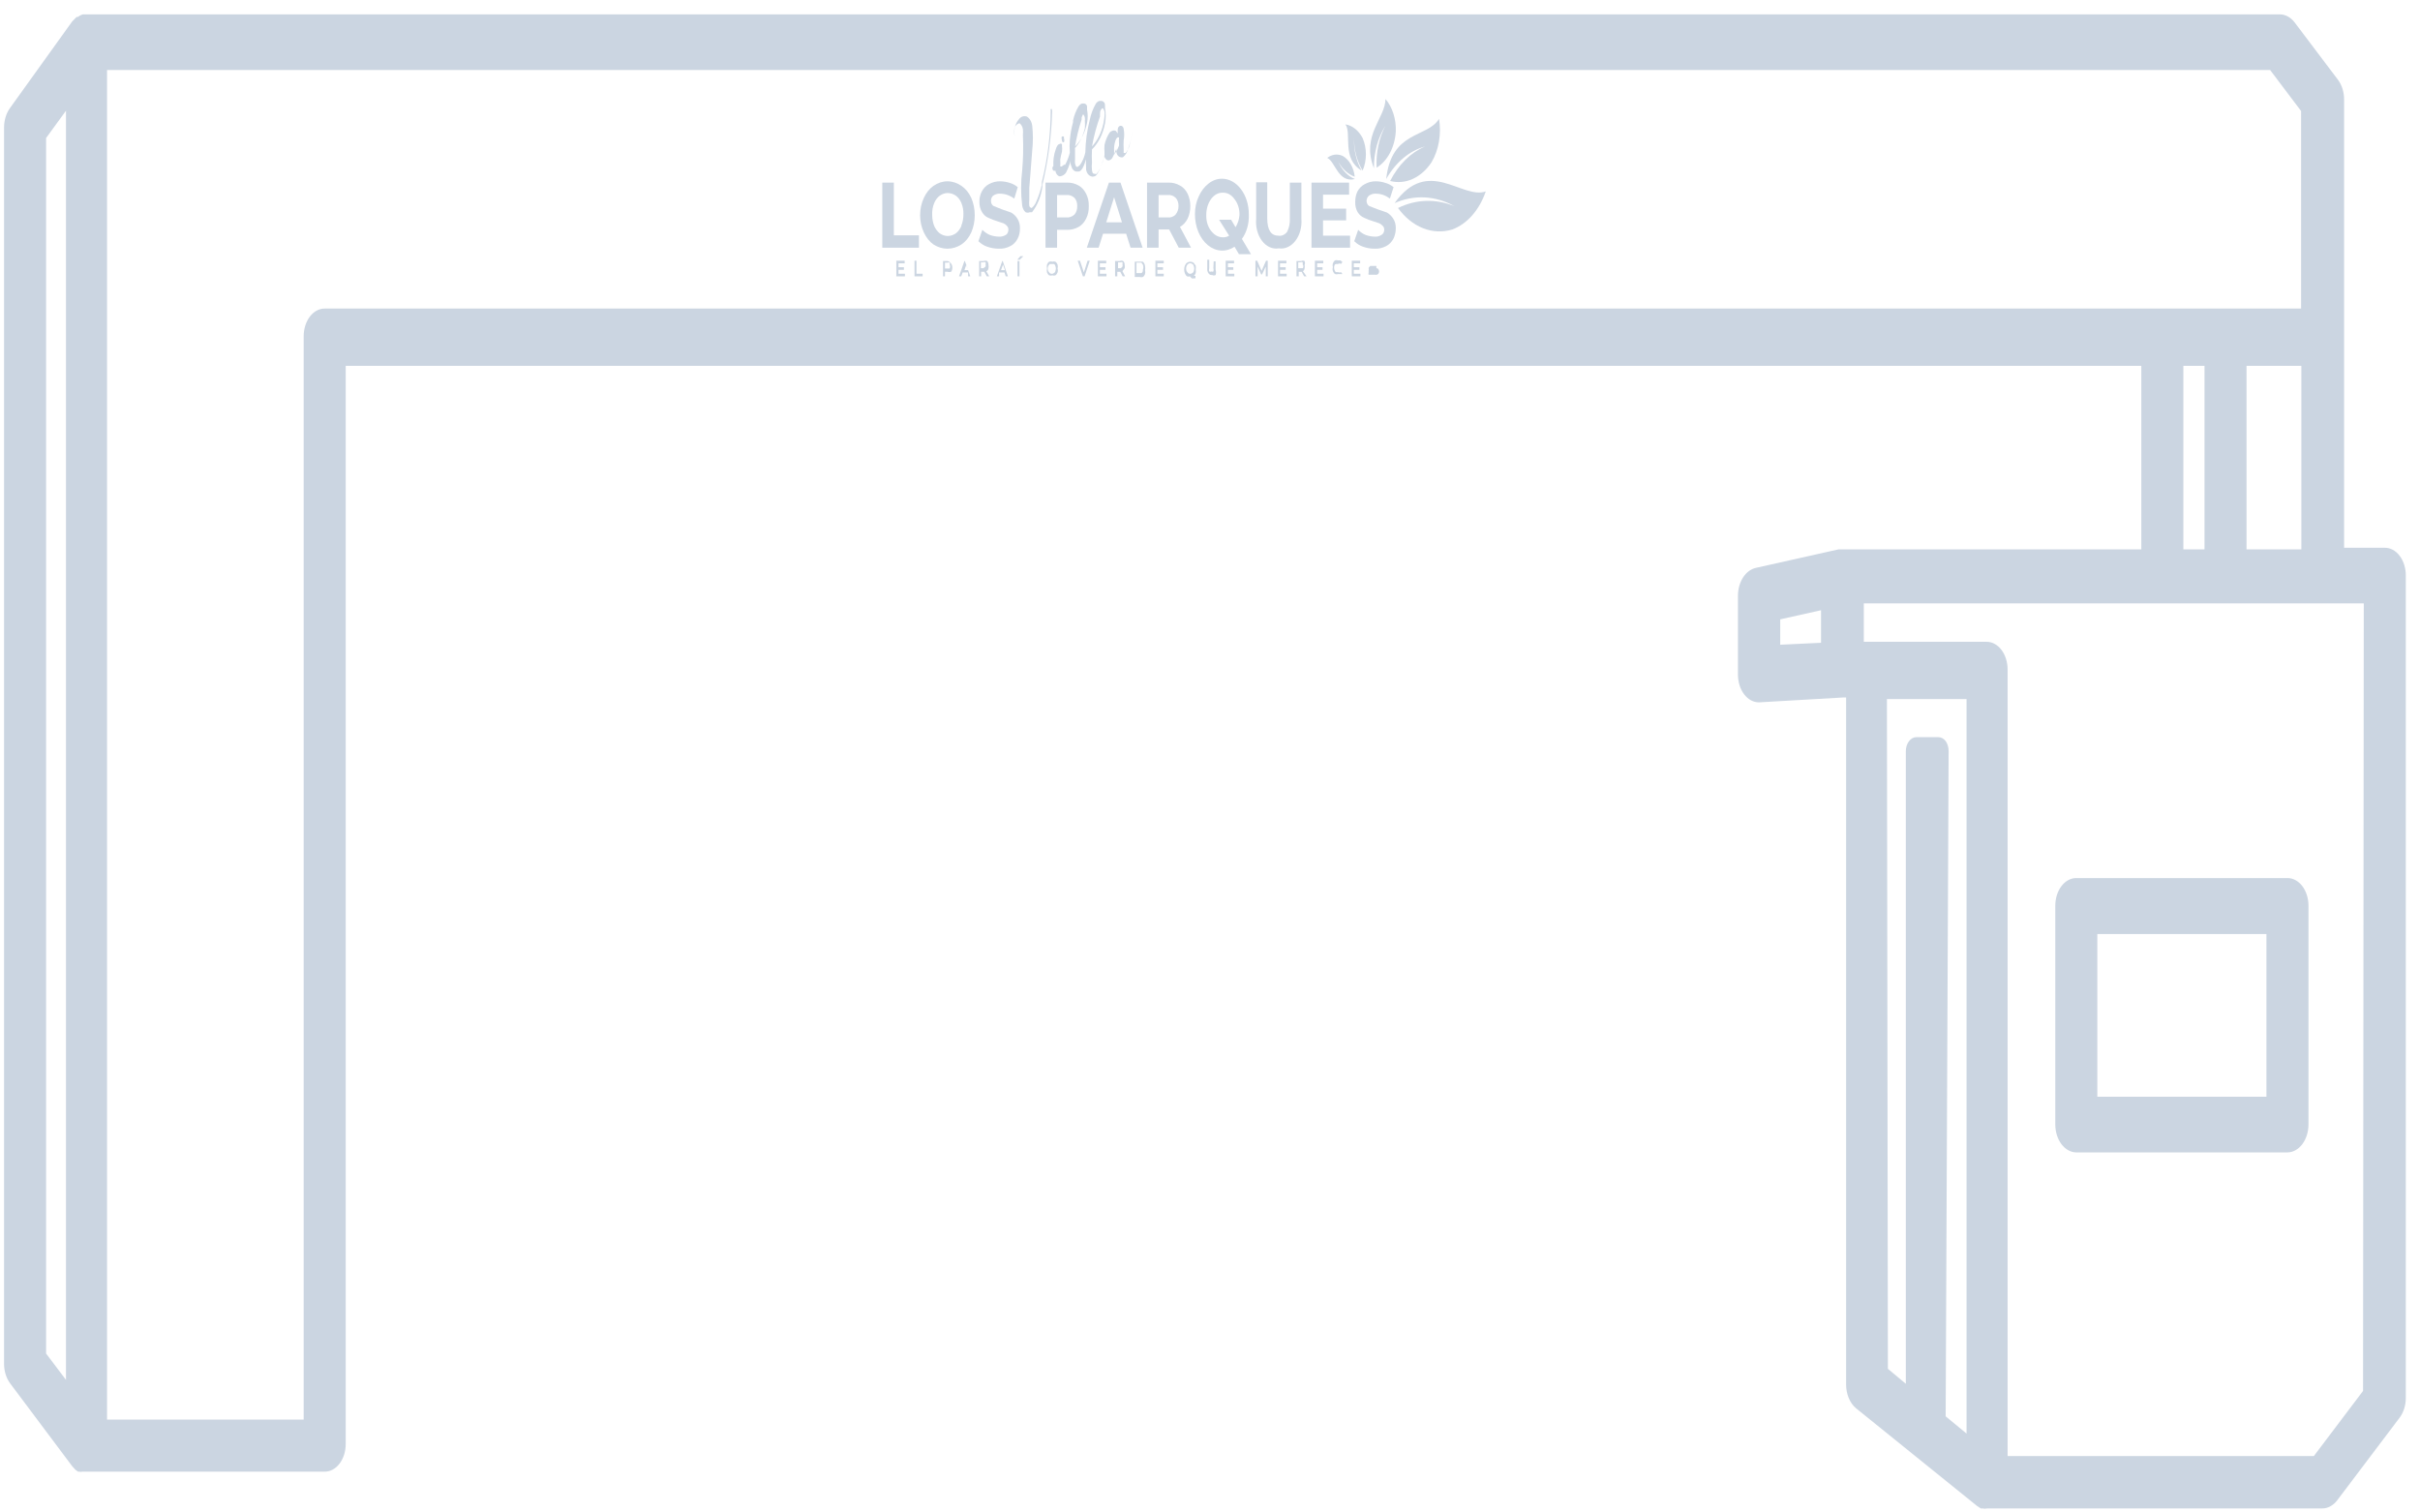 <svg width="160" height="100" viewBox="0 0 160 100" fill="none" xmlns="http://www.w3.org/2000/svg">
<path d="M89.586 11.837C89.121 11.657 88.726 11.249 88.481 10.697C88.75 11.179 89.133 11.528 89.57 11.687C89.538 11.386 89.448 11.101 89.308 10.86C89.169 10.618 88.985 10.429 88.774 10.31C88.606 10.232 88.428 10.204 88.251 10.226C88.074 10.249 87.903 10.321 87.75 10.439C88.286 10.675 88.465 12.117 89.586 11.837Z" fill="#CBD5E1"/>
<path d="M90.025 11.278C89.674 10.66 89.496 9.899 89.521 9.126C89.517 9.909 89.718 10.67 90.09 11.278C90.233 10.951 90.308 10.58 90.308 10.202C90.308 9.824 90.233 9.453 90.09 9.126C89.959 8.878 89.79 8.669 89.594 8.514C89.398 8.358 89.179 8.259 88.952 8.223C89.391 8.803 88.676 10.482 90.025 11.278Z" fill="#CBD5E1"/>
<path d="M91.601 8.309C91.171 9.117 90.965 10.098 91.016 11.084C91.369 10.871 91.672 10.538 91.895 10.118C92.118 9.698 92.252 9.207 92.284 8.696C92.299 8.292 92.246 7.89 92.128 7.517C92.01 7.145 91.83 6.812 91.601 6.544C91.601 7.814 89.976 8.933 90.838 11.127C90.829 10.097 91.1 9.097 91.601 8.309Z" fill="#CBD5E1"/>
<path d="M91.65 11.837C92.278 10.728 93.192 9.962 94.218 9.686C93.275 10.078 92.462 10.882 91.91 11.966C92.406 12.094 92.919 12.048 93.398 11.832C93.877 11.617 94.305 11.241 94.64 10.74C94.88 10.338 95.049 9.872 95.136 9.373C95.224 8.875 95.226 8.357 95.144 7.857C94.38 9.126 91.991 8.61 91.65 11.837Z" fill="#CBD5E1"/>
<path d="M92.203 13.43C93.505 12.853 94.922 12.93 96.184 13.645C94.959 13.124 93.637 13.162 92.43 13.752C92.885 14.38 93.455 14.84 94.085 15.089C94.714 15.338 95.381 15.367 96.022 15.172C96.506 14.991 96.955 14.672 97.337 14.237C97.719 13.802 98.024 13.262 98.232 12.655C96.672 13.214 94.429 10.31 92.203 13.43Z" fill="#CBD5E1"/>
<path d="M69.548 7.211H69.467C69.458 7.246 69.458 7.284 69.467 7.319C69.46 8.921 69.263 10.511 68.882 12.031V12.203C68.784 12.643 68.642 13.062 68.459 13.451L68.345 13.623L68.215 13.752C68.215 13.752 68.085 13.752 68.053 13.602C68.038 13.473 68.038 13.343 68.053 13.214C68.053 13.042 68.053 12.784 68.053 12.418L68.15 11.192L68.248 9.922C68.305 9.394 68.305 8.858 68.248 8.33C68.232 8.195 68.192 8.067 68.129 7.958C68.067 7.849 67.984 7.762 67.89 7.706C67.794 7.674 67.694 7.674 67.598 7.706C67.504 7.737 67.419 7.805 67.354 7.9C67.229 8.041 67.138 8.228 67.094 8.438C67.054 8.628 67.054 8.829 67.094 9.019V9.169V9.019C67.038 8.825 67.038 8.61 67.094 8.416C67.145 8.303 67.226 8.219 67.322 8.18C67.341 8.164 67.364 8.156 67.386 8.156C67.409 8.156 67.432 8.164 67.451 8.18L67.549 8.309C67.589 8.379 67.617 8.46 67.63 8.545C67.642 8.674 67.642 8.804 67.63 8.933C67.666 9.715 67.65 10.499 67.582 11.278C67.489 12.04 67.489 12.818 67.582 13.58C67.593 13.672 67.62 13.76 67.659 13.838C67.698 13.916 67.749 13.982 67.809 14.032C67.899 14.071 67.996 14.071 68.085 14.032H68.232C68.584 13.587 68.822 13.008 68.914 12.375V12.246C69.299 10.665 69.517 9.022 69.564 7.362L69.548 7.211Z" fill="#CBD5E1"/>
<path d="M70.263 9.405H70.344C70.361 9.366 70.37 9.321 70.37 9.276C70.37 9.231 70.361 9.187 70.344 9.147V9.04C70.322 9.023 70.296 9.014 70.271 9.014C70.245 9.014 70.22 9.023 70.198 9.04C70.182 9.095 70.182 9.157 70.198 9.212C70.198 9.248 70.204 9.284 70.215 9.318C70.226 9.351 70.242 9.381 70.263 9.405Z" fill="#CBD5E1"/>
<path d="M69.775 11.278C69.786 11.36 69.812 11.437 69.852 11.501C69.892 11.565 69.944 11.614 70.003 11.644C70.05 11.665 70.102 11.665 70.149 11.644C70.272 11.618 70.385 11.543 70.474 11.428C70.577 11.233 70.665 11.024 70.734 10.805V10.632C70.765 10.789 70.808 10.941 70.864 11.084C70.893 11.156 70.935 11.217 70.986 11.262C71.037 11.307 71.096 11.334 71.157 11.342H71.303C71.498 11.342 71.661 11.02 71.807 10.525C71.791 10.696 71.791 10.87 71.807 11.041V11.235C71.83 11.344 71.876 11.442 71.939 11.518C72.002 11.594 72.08 11.645 72.164 11.665C72.217 11.687 72.274 11.687 72.327 11.665C72.49 11.665 72.636 11.385 72.782 11.02C72.928 10.654 72.928 10.611 73.01 10.331C73.047 10.447 73.117 10.539 73.204 10.589C73.257 10.611 73.314 10.611 73.367 10.589C73.429 10.568 73.486 10.523 73.53 10.46C73.606 10.327 73.672 10.182 73.725 10.03L73.806 9.836V9.987C73.806 10.223 73.952 10.374 74.098 10.396C74.146 10.412 74.197 10.412 74.245 10.396C74.425 10.249 74.558 10.019 74.618 9.75C74.742 9.392 74.835 9.017 74.895 8.631C74.845 8.938 74.78 9.24 74.7 9.535C74.653 9.761 74.557 9.963 74.423 10.116H74.293C74.29 10.08 74.29 10.044 74.293 10.008C74.293 10.008 74.293 9.901 74.293 9.858C74.28 9.665 74.28 9.47 74.293 9.277C74.338 9.029 74.338 8.771 74.293 8.524C74.288 8.487 74.277 8.452 74.26 8.421C74.244 8.391 74.222 8.365 74.197 8.347C74.173 8.328 74.145 8.317 74.117 8.314C74.088 8.312 74.06 8.317 74.033 8.33C74 8.342 73.97 8.367 73.947 8.401C73.924 8.436 73.909 8.478 73.903 8.524C73.89 8.623 73.89 8.725 73.903 8.825L73.773 8.653C73.695 8.615 73.608 8.615 73.53 8.653C73.47 8.671 73.414 8.708 73.367 8.76C73.209 8.997 73.093 9.276 73.026 9.578C73.011 9.742 73.011 9.909 73.026 10.073V10.223C73.026 10.417 72.928 10.568 72.896 10.675C72.821 10.988 72.687 11.27 72.506 11.493C72.488 11.504 72.469 11.51 72.449 11.51C72.429 11.51 72.41 11.504 72.392 11.493C72.294 11.493 72.23 11.493 72.197 11.256C72.176 11.085 72.176 10.911 72.197 10.74C72.181 10.453 72.181 10.166 72.197 9.879C72.627 9.457 72.932 8.847 73.058 8.158C73.122 7.819 73.122 7.464 73.058 7.125C73.053 7.068 73.053 7.01 73.058 6.953C73.058 6.759 72.912 6.673 72.831 6.673H72.684C72.598 6.701 72.519 6.761 72.457 6.845C72.27 7.165 72.132 7.531 72.051 7.921C71.871 8.615 71.772 9.34 71.758 10.073C71.692 10.387 71.569 10.675 71.401 10.912L71.271 11.02C71.253 11.03 71.233 11.035 71.214 11.035C71.194 11.035 71.175 11.03 71.157 11.02C71.12 10.955 71.093 10.882 71.076 10.805C71.068 10.719 71.068 10.632 71.076 10.546V10.417C71.076 10.181 71.076 9.922 71.076 9.686C71.47 9.299 71.751 8.744 71.872 8.115C71.927 7.833 71.927 7.537 71.872 7.254V7.061C71.872 6.91 71.742 6.845 71.677 6.845H71.531C71.449 6.874 71.375 6.934 71.319 7.018C71.148 7.297 71.021 7.619 70.946 7.964C70.946 7.964 70.946 7.964 70.946 8.072C70.841 8.454 70.77 8.851 70.734 9.255C70.71 9.534 70.71 9.816 70.734 10.095C70.661 10.378 70.557 10.646 70.425 10.891H70.344C70.301 10.938 70.251 10.975 70.198 10.998C70.183 11.009 70.166 11.015 70.149 11.015C70.132 11.015 70.115 11.009 70.1 10.998C70.108 10.848 70.108 10.697 70.1 10.546C70.126 10.37 70.165 10.197 70.214 10.03C70.231 9.902 70.231 9.771 70.214 9.643C70.214 9.643 70.214 9.643 70.214 9.535C70.189 9.509 70.157 9.495 70.125 9.495C70.093 9.495 70.061 9.509 70.035 9.535C69.938 9.535 69.857 9.686 69.792 9.901C69.674 10.237 69.623 10.607 69.645 10.977C69.615 10.999 69.593 11.037 69.584 11.082C69.575 11.126 69.579 11.173 69.597 11.213C69.614 11.253 69.642 11.283 69.676 11.295C69.71 11.307 69.745 11.301 69.775 11.278ZM73.725 9.449C73.725 9.212 73.871 9.083 73.903 9.083C73.903 9.083 73.903 9.083 73.985 9.083C73.975 9.219 73.975 9.356 73.985 9.492V9.621C73.903 9.845 73.793 10.049 73.66 10.223V10.008C73.647 9.79 73.669 9.57 73.725 9.363V9.449ZM72.733 7.771C72.724 7.671 72.724 7.569 72.733 7.469C72.733 7.276 72.847 7.168 72.912 7.147C72.965 7.212 73.004 7.293 73.026 7.383C73.034 7.476 73.034 7.57 73.026 7.663C73.011 7.845 72.984 8.025 72.945 8.201C72.812 8.783 72.551 9.299 72.197 9.686C72.321 8.995 72.501 8.324 72.733 7.685V7.771ZM71.514 7.986V7.771C71.54 7.694 71.572 7.621 71.612 7.556C71.67 7.614 71.71 7.698 71.726 7.792C71.734 7.856 71.734 7.922 71.726 7.986C71.738 8.15 71.738 8.316 71.726 8.481C71.602 8.999 71.371 9.461 71.059 9.815C71.156 9.156 71.309 8.513 71.514 7.9V7.986Z" fill="#CBD5E1"/>
<path d="M60.756 15.559H59.098V12.074H58.334V16.377H60.756V15.559Z" fill="#CBD5E1"/>
<path d="M63.567 12.289C63.282 12.091 62.964 11.988 62.641 11.988C62.318 11.988 62.001 12.091 61.715 12.289C61.453 12.473 61.233 12.748 61.081 13.085C60.919 13.427 60.834 13.822 60.834 14.226C60.834 14.629 60.919 15.024 61.081 15.366C61.233 15.703 61.453 15.978 61.715 16.162C62.004 16.347 62.32 16.443 62.641 16.443C62.962 16.443 63.279 16.347 63.567 16.162C63.836 15.982 64.061 15.706 64.217 15.366C64.367 15.019 64.446 14.626 64.446 14.226C64.446 13.826 64.367 13.433 64.217 13.085C64.061 12.745 63.836 12.47 63.567 12.289ZM63.567 14.936C63.478 15.141 63.349 15.312 63.194 15.431C63.028 15.543 62.844 15.602 62.657 15.603C62.476 15.602 62.297 15.543 62.137 15.431C61.982 15.312 61.853 15.141 61.764 14.936C61.679 14.716 61.634 14.473 61.633 14.226C61.618 13.949 61.663 13.673 61.764 13.43C61.849 13.22 61.979 13.048 62.137 12.935C62.297 12.822 62.476 12.763 62.657 12.762C62.844 12.763 63.028 12.822 63.194 12.935C63.352 13.048 63.482 13.22 63.567 13.43C63.656 13.648 63.701 13.892 63.697 14.139C63.703 14.417 63.652 14.692 63.551 14.936H63.567Z" fill="#CBD5E1"/>
<path d="M67.435 15.108C67.445 14.863 67.38 14.623 67.257 14.441C67.147 14.27 67.007 14.137 66.85 14.053L66.233 13.838L65.696 13.623C65.644 13.597 65.598 13.55 65.566 13.488C65.534 13.427 65.517 13.354 65.518 13.279C65.518 13.21 65.532 13.142 65.557 13.082C65.583 13.022 65.62 12.971 65.664 12.935C65.809 12.835 65.972 12.791 66.135 12.806C66.459 12.81 66.778 12.921 67.061 13.128L67.289 12.375C67.129 12.243 66.953 12.148 66.769 12.095C66.567 12.028 66.36 11.992 66.151 11.988C65.884 11.977 65.618 12.043 65.371 12.181C65.188 12.278 65.03 12.442 64.916 12.655C64.807 12.855 64.75 13.097 64.754 13.343C64.748 13.594 64.812 13.839 64.933 14.032C65.038 14.204 65.179 14.331 65.339 14.398C65.541 14.491 65.748 14.57 65.956 14.634L66.346 14.764C66.431 14.798 66.508 14.857 66.574 14.936C66.605 14.964 66.63 15.003 66.647 15.048C66.665 15.093 66.673 15.143 66.671 15.194C66.67 15.26 66.656 15.324 66.63 15.38C66.604 15.437 66.568 15.484 66.525 15.517C66.374 15.614 66.206 15.658 66.038 15.646C65.84 15.642 65.644 15.605 65.453 15.538C65.271 15.463 65.1 15.347 64.949 15.194L64.689 15.947C64.863 16.119 65.062 16.244 65.274 16.313C65.523 16.399 65.78 16.442 66.038 16.442C66.299 16.457 66.559 16.398 66.801 16.27C66.991 16.179 67.156 16.014 67.273 15.796C67.382 15.596 67.439 15.354 67.435 15.108Z" fill="#CBD5E1"/>
<path d="M71.807 14.462C71.934 14.216 71.996 13.921 71.986 13.623C71.994 13.332 71.931 13.046 71.807 12.806C71.688 12.567 71.518 12.38 71.319 12.268C71.078 12.132 70.818 12.066 70.555 12.074H69.125V16.377H69.889V15.194H70.555C70.818 15.202 71.078 15.136 71.319 15C71.518 14.888 71.688 14.701 71.807 14.462ZM71.043 14.183C70.886 14.325 70.697 14.394 70.507 14.376H69.889V12.892H70.507C70.697 12.874 70.886 12.942 71.043 13.085C71.102 13.151 71.149 13.233 71.18 13.327C71.211 13.42 71.225 13.521 71.222 13.623C71.225 13.728 71.211 13.833 71.18 13.929C71.149 14.026 71.102 14.113 71.043 14.183Z" fill="#CBD5E1"/>
<path d="M74.082 12.074H73.318L71.856 16.377H72.636L72.928 15.452H74.456L74.748 16.377H75.545L74.082 12.074ZM73.139 14.699L73.66 13.042L74.18 14.699H73.139Z" fill="#CBD5E1"/>
<path d="M78.015 15C78.219 14.889 78.394 14.702 78.519 14.462C78.639 14.211 78.701 13.92 78.698 13.623C78.699 13.334 78.636 13.05 78.519 12.806C78.397 12.561 78.221 12.373 78.015 12.268C77.779 12.133 77.524 12.067 77.267 12.074H75.837V16.377H76.601V15.172H77.3L77.934 16.377H78.746L78.015 15ZM77.739 14.182C77.588 14.325 77.404 14.394 77.219 14.376H76.601V12.892H77.219C77.404 12.874 77.588 12.942 77.739 13.085C77.798 13.151 77.844 13.233 77.875 13.327C77.906 13.42 77.921 13.521 77.918 13.623C77.919 13.73 77.902 13.835 77.868 13.932C77.834 14.029 77.785 14.115 77.722 14.182H77.739Z" fill="#CBD5E1"/>
<path d="M82.566 14.182C82.568 13.871 82.524 13.562 82.434 13.273C82.345 12.985 82.213 12.723 82.045 12.504C81.714 12.064 81.264 11.817 80.794 11.816C80.479 11.813 80.17 11.925 79.9 12.139C79.63 12.345 79.406 12.642 79.25 12.999C79.087 13.348 79.002 13.751 79.006 14.161C79.004 14.57 79.081 14.974 79.23 15.333C79.379 15.691 79.596 15.993 79.858 16.209C80.121 16.425 80.421 16.548 80.73 16.566C81.039 16.584 81.347 16.497 81.623 16.313L81.915 16.808H82.712L82.11 15.796C82.266 15.583 82.387 15.33 82.465 15.052C82.543 14.775 82.578 14.479 82.566 14.182ZM81.688 15.022L81.395 14.527H80.599L81.265 15.581C81.138 15.66 80.999 15.697 80.859 15.689C80.605 15.694 80.357 15.58 80.16 15.366C80.028 15.234 79.922 15.061 79.851 14.862C79.78 14.663 79.747 14.445 79.754 14.226C79.751 14.027 79.778 13.829 79.834 13.644C79.89 13.459 79.973 13.291 80.079 13.15C80.18 13.012 80.302 12.905 80.436 12.835C80.57 12.764 80.715 12.732 80.859 12.741C81.002 12.735 81.145 12.771 81.277 12.845C81.409 12.919 81.527 13.031 81.623 13.171C81.732 13.305 81.817 13.469 81.873 13.651C81.929 13.833 81.955 14.029 81.948 14.226C81.923 14.519 81.832 14.796 81.688 15.022Z" fill="#CBD5E1"/>
<path d="M86.043 12.074H85.279V14.441C85.296 14.753 85.233 15.064 85.101 15.323C85.025 15.424 84.933 15.5 84.831 15.544C84.73 15.589 84.622 15.602 84.516 15.581C84.028 15.581 83.784 15.194 83.784 14.419V12.053H83.053V14.462C83.029 14.729 83.051 14.999 83.118 15.253C83.185 15.506 83.295 15.736 83.439 15.925C83.583 16.114 83.758 16.257 83.95 16.343C84.143 16.428 84.347 16.455 84.548 16.42C84.749 16.451 84.952 16.421 85.142 16.334C85.333 16.247 85.507 16.104 85.65 15.916C85.794 15.728 85.903 15.5 85.972 15.248C86.04 14.997 86.064 14.728 86.043 14.462V12.074Z" fill="#CBD5E1"/>
<path d="M87.473 14.57H89.001V13.795H87.473V12.87H89.196V12.074H86.71V16.377H89.261V15.581H87.473V14.57Z" fill="#CBD5E1"/>
<path d="M91.699 14.053L91.081 13.838L90.529 13.623C90.477 13.594 90.433 13.547 90.401 13.486C90.37 13.425 90.352 13.353 90.35 13.279C90.353 13.208 90.37 13.14 90.399 13.08C90.427 13.02 90.466 12.97 90.513 12.935C90.658 12.835 90.821 12.791 90.984 12.806C91.303 12.808 91.616 12.919 91.894 13.128L92.138 12.375C91.973 12.24 91.791 12.146 91.601 12.095C91.4 12.027 91.192 11.99 90.984 11.988C90.722 11.979 90.461 12.046 90.22 12.181C90.032 12.278 89.869 12.442 89.749 12.655C89.651 12.861 89.6 13.1 89.602 13.343C89.591 13.592 89.649 13.837 89.765 14.032C89.877 14.204 90.023 14.331 90.187 14.398C90.389 14.494 90.596 14.573 90.805 14.634L91.195 14.764C91.278 14.803 91.355 14.861 91.422 14.936C91.454 14.964 91.479 15.003 91.496 15.048C91.513 15.093 91.521 15.143 91.52 15.194C91.519 15.262 91.502 15.329 91.474 15.386C91.445 15.443 91.405 15.488 91.358 15.517C91.212 15.616 91.049 15.661 90.886 15.646C90.689 15.642 90.492 15.605 90.301 15.538C90.118 15.467 89.947 15.351 89.797 15.194L89.537 15.947C89.712 16.119 89.911 16.244 90.122 16.313C90.366 16.399 90.618 16.443 90.87 16.442C91.136 16.459 91.402 16.4 91.65 16.27C91.838 16.174 92.001 16.009 92.121 15.796C92.224 15.592 92.28 15.353 92.284 15.108C92.293 14.863 92.229 14.623 92.105 14.441C91.992 14.274 91.854 14.142 91.699 14.053Z" fill="#CBD5E1"/>
<path d="M59.407 17.84H59.764V17.668H59.407V17.41H59.813V17.238H59.261V18.271H59.83V18.099H59.407V17.84Z" fill="#CBD5E1"/>
<path d="M60.593 17.238H60.463V18.271H61V18.099H60.593V17.238Z" fill="#CBD5E1"/>
<path d="M62.641 17.259H62.349V18.271H62.478V17.969H62.641C62.721 17.994 62.805 17.994 62.885 17.969C62.938 17.893 62.967 17.793 62.966 17.69C62.966 17.593 62.937 17.5 62.885 17.431C62.822 17.337 62.735 17.276 62.641 17.259ZM62.787 17.754H62.641H62.478V17.367H62.641C62.688 17.342 62.74 17.342 62.787 17.367C62.796 17.387 62.8 17.409 62.8 17.431C62.8 17.454 62.796 17.477 62.787 17.496C62.807 17.53 62.818 17.572 62.818 17.614C62.818 17.657 62.807 17.699 62.787 17.733V17.754Z" fill="#CBD5E1"/>
<path d="M63.762 17.259L63.405 18.271H63.551L63.649 18.012H64.006V18.271H64.152L63.795 17.259H63.762ZM63.762 17.862L63.892 17.496L64.006 17.862H63.762Z" fill="#CBD5E1"/>
<path d="M65.355 17.733C65.371 17.663 65.371 17.588 65.355 17.518C65.355 17.421 65.326 17.328 65.274 17.259C65.195 17.225 65.109 17.225 65.03 17.259H64.737V18.271H64.868V17.969H65.079L65.241 18.271H65.404L65.209 17.926C65.246 17.922 65.281 17.9 65.308 17.864C65.335 17.829 65.351 17.782 65.355 17.733ZM65.014 17.733H64.851V17.346H65.014C65.061 17.32 65.113 17.32 65.16 17.346C65.169 17.365 65.173 17.387 65.173 17.41C65.173 17.433 65.169 17.455 65.16 17.475C65.168 17.498 65.171 17.524 65.171 17.55C65.171 17.576 65.168 17.601 65.16 17.625L65.014 17.733Z" fill="#CBD5E1"/>
<path d="M66.265 17.259L65.908 18.271H66.054V18.012H66.411L66.493 18.271H66.639L66.298 17.259H66.265ZM66.184 17.862L66.314 17.496L66.444 17.862H66.184Z" fill="#CBD5E1"/>
<path d="M67.257 17.173H67.419L67.662 16.937H67.467L67.257 17.173Z" fill="#CBD5E1"/>
<path d="M67.403 17.259H67.273V18.271H67.403V17.259Z" fill="#CBD5E1"/>
<path d="M69.775 17.302C69.712 17.281 69.644 17.281 69.58 17.302C69.511 17.28 69.439 17.28 69.369 17.302C69.306 17.344 69.254 17.412 69.223 17.496C69.206 17.581 69.206 17.67 69.223 17.754C69.204 17.838 69.204 17.928 69.223 18.012C69.254 18.096 69.306 18.164 69.369 18.206C69.439 18.228 69.511 18.228 69.58 18.206C69.644 18.228 69.712 18.228 69.775 18.206C69.839 18.164 69.89 18.096 69.922 18.012C69.947 17.93 69.947 17.837 69.922 17.754C69.945 17.671 69.945 17.579 69.922 17.496C69.89 17.412 69.839 17.344 69.775 17.302ZM69.775 17.926C69.769 17.957 69.756 17.985 69.739 18.007C69.722 18.03 69.701 18.046 69.678 18.055C69.636 18.088 69.588 18.105 69.54 18.105C69.491 18.105 69.444 18.088 69.402 18.055L69.304 17.926C69.283 17.873 69.272 17.814 69.272 17.754C69.272 17.694 69.283 17.635 69.304 17.582L69.402 17.453H69.548H69.678C69.701 17.462 69.722 17.479 69.739 17.502C69.756 17.524 69.769 17.552 69.775 17.582C69.797 17.635 69.808 17.694 69.808 17.754C69.808 17.814 69.797 17.873 69.775 17.926Z" fill="#CBD5E1"/>
<path d="M71.661 18.012L71.401 17.238H71.254L71.596 18.271H71.709L72.051 17.238H71.904L71.661 18.012Z" fill="#CBD5E1"/>
<path d="M72.717 17.84H73.091V17.668H72.717V17.41H73.139V17.238H72.587V18.271H73.156V18.099H72.717V17.84Z" fill="#CBD5E1"/>
<path d="M74.358 17.733C74.375 17.663 74.375 17.588 74.358 17.518C74.36 17.467 74.352 17.417 74.335 17.372C74.317 17.327 74.292 17.288 74.261 17.259C74.188 17.223 74.107 17.223 74.033 17.259H73.725V18.271H73.871V17.97H74.066L74.228 18.271H74.391L74.212 17.927L74.358 17.733ZM74.082 17.733H73.92V17.346H74.082C74.103 17.334 74.125 17.328 74.147 17.328C74.169 17.328 74.192 17.334 74.212 17.346C74.221 17.365 74.225 17.387 74.225 17.41C74.225 17.433 74.221 17.455 74.212 17.475C74.22 17.498 74.224 17.524 74.224 17.55C74.224 17.576 74.22 17.602 74.212 17.625C74.179 17.679 74.133 17.716 74.082 17.733Z" fill="#CBD5E1"/>
<path d="M75.561 17.302H75.35H75.025V18.314H75.35C75.419 18.336 75.492 18.336 75.561 18.314C75.624 18.272 75.676 18.204 75.707 18.12C75.726 18.036 75.726 17.946 75.707 17.862C75.724 17.777 75.724 17.688 75.707 17.604C75.701 17.543 75.684 17.484 75.659 17.432C75.634 17.38 75.6 17.336 75.561 17.302ZM75.561 17.927C75.554 17.957 75.541 17.985 75.525 18.007C75.507 18.03 75.487 18.046 75.463 18.056H75.317H75.138V17.367H75.317H75.463C75.463 17.367 75.463 17.367 75.561 17.496C75.582 17.549 75.594 17.608 75.594 17.668C75.594 17.728 75.582 17.787 75.561 17.84V17.927Z" fill="#CBD5E1"/>
<path d="M76.52 17.84H76.894V17.668H76.52V17.41H76.942V17.238H76.39V18.271H76.942V18.099H76.52V17.84Z" fill="#CBD5E1"/>
<path d="M79.039 18.228C79.021 18.238 79.001 18.243 78.982 18.243C78.962 18.243 78.943 18.238 78.925 18.228H78.844H78.941C78.992 18.187 79.031 18.127 79.055 18.056C79.072 17.978 79.072 17.896 79.055 17.819C79.072 17.734 79.072 17.645 79.055 17.561L78.909 17.367C78.843 17.325 78.771 17.303 78.698 17.303C78.624 17.303 78.552 17.325 78.486 17.367C78.423 17.409 78.372 17.477 78.34 17.561C78.309 17.64 78.292 17.729 78.292 17.819C78.292 17.909 78.309 17.997 78.34 18.077C78.372 18.161 78.423 18.229 78.486 18.271C78.545 18.293 78.607 18.293 78.665 18.271L78.795 18.4C78.837 18.42 78.883 18.42 78.925 18.4H79.039V18.228ZM78.551 18.056L78.454 17.927C78.432 17.874 78.421 17.814 78.421 17.754C78.421 17.694 78.432 17.635 78.454 17.582C78.478 17.529 78.511 17.485 78.551 17.453C78.593 17.421 78.641 17.404 78.689 17.404C78.738 17.404 78.786 17.421 78.828 17.453C78.851 17.462 78.871 17.479 78.888 17.502C78.906 17.524 78.918 17.552 78.925 17.582C78.946 17.635 78.958 17.694 78.958 17.754C78.958 17.814 78.946 17.874 78.925 17.927C78.918 17.957 78.906 17.985 78.888 18.007C78.871 18.03 78.851 18.046 78.828 18.056C78.786 18.088 78.738 18.105 78.689 18.105C78.641 18.105 78.593 18.088 78.551 18.056Z" fill="#CBD5E1"/>
<path d="M80.225 17.733C80.236 17.767 80.242 17.803 80.242 17.84C80.242 17.877 80.236 17.914 80.225 17.948C80.183 17.97 80.137 17.97 80.095 17.948C80.048 17.973 79.996 17.973 79.949 17.948C79.938 17.914 79.933 17.877 79.933 17.84C79.933 17.803 79.938 17.767 79.949 17.733V17.173H79.819V17.733C79.811 17.793 79.814 17.854 79.827 17.912C79.84 17.97 79.864 18.023 79.895 18.067C79.927 18.111 79.966 18.145 80.009 18.165C80.052 18.186 80.098 18.192 80.144 18.185C80.217 18.221 80.298 18.221 80.371 18.185C80.406 18.074 80.406 17.951 80.371 17.84V17.281H80.242L80.225 17.733Z" fill="#CBD5E1"/>
<path d="M81.184 17.84H81.542V17.668H81.184V17.41H81.59V17.238H81.038V18.271H81.607V18.099H81.184V17.84Z" fill="#CBD5E1"/>
<path d="M83.41 17.905L83.118 17.238H83.004V18.271H83.15V17.625L83.378 18.142H83.443L83.687 17.625V18.271H83.817V17.238H83.703L83.41 17.905Z" fill="#CBD5E1"/>
<path d="M84.629 17.84H85.003V17.668H84.629V17.41H85.052V17.238H84.499V18.271H85.068V18.099H84.629V17.84Z" fill="#CBD5E1"/>
<path d="M86.254 17.733C86.271 17.663 86.271 17.588 86.254 17.518C86.27 17.478 86.278 17.434 86.278 17.389C86.278 17.344 86.27 17.299 86.254 17.259C86.181 17.223 86.1 17.223 86.027 17.259H85.718V18.271H85.865V17.97H86.059L86.222 18.271H86.385L86.141 17.927C86.172 17.913 86.2 17.888 86.221 17.853C86.241 17.819 86.253 17.777 86.254 17.733ZM85.978 17.733H85.832V17.346H85.978C86.025 17.32 86.078 17.32 86.124 17.346C86.133 17.365 86.138 17.387 86.138 17.41C86.138 17.433 86.133 17.455 86.124 17.475C86.151 17.508 86.167 17.552 86.17 17.6C86.173 17.647 86.163 17.695 86.141 17.733H85.978Z" fill="#CBD5E1"/>
<path d="M87.083 17.84H87.441V17.668H87.083V17.41H87.49V17.238H86.937V18.271H87.506V18.099H87.083V17.84Z" fill="#CBD5E1"/>
<path d="M88.335 17.453H88.465C88.495 17.432 88.528 17.422 88.562 17.422C88.596 17.422 88.63 17.432 88.66 17.453L88.757 17.324L88.627 17.216H88.465C88.401 17.195 88.334 17.195 88.27 17.216C88.206 17.258 88.155 17.326 88.124 17.41C88.1 17.493 88.1 17.585 88.124 17.668C88.098 17.751 88.098 17.844 88.124 17.926C88.155 18.01 88.206 18.078 88.27 18.12C88.334 18.142 88.401 18.142 88.465 18.12H88.627H88.757L88.66 17.991C88.597 18.024 88.527 18.024 88.465 17.991H88.335C88.312 17.982 88.291 17.965 88.274 17.943C88.257 17.92 88.244 17.892 88.237 17.862C88.216 17.809 88.205 17.75 88.205 17.69C88.205 17.63 88.216 17.571 88.237 17.518C88.262 17.48 88.297 17.457 88.335 17.453Z" fill="#CBD5E1"/>
<path d="M89.505 17.84H89.879V17.668H89.505V17.41H89.927V17.238H89.375V18.271H89.944V18.099H89.505V17.84Z" fill="#CBD5E1"/>
<path d="M91.016 17.733H90.886H90.789C90.789 17.733 90.789 17.733 90.903 17.733H91V17.582H90.886H90.756H90.594L90.496 17.69C90.487 17.739 90.487 17.791 90.496 17.84C90.48 17.896 90.48 17.957 90.496 18.012H90.594H90.724H90.821H90.577H90.48V18.163C90.48 18.163 90.48 18.163 90.594 18.163H90.756H90.919C90.951 18.176 90.984 18.176 91.016 18.163C91.059 18.163 91.101 18.14 91.131 18.1C91.162 18.06 91.179 18.005 91.179 17.948C91.179 17.891 91.162 17.836 91.131 17.796C91.101 17.755 91.059 17.733 91.016 17.733Z" fill="#CBD5E1"/>
<path d="M157.648 36.215H154.982V22.251V6.587C154.983 6.344 154.948 6.103 154.878 5.877C154.808 5.652 154.706 5.447 154.576 5.275L151.716 1.488C151.585 1.316 151.431 1.18 151.261 1.088C151.091 0.996 150.908 0.949 150.724 0.95H5.761H5.468C5.354 0.985 5.244 1.043 5.143 1.122H5.062L4.769 1.423L0.658 7.147C0.411 7.489 0.272 7.943 0.268 8.416V90.179C0.27 90.663 0.416 91.126 0.674 91.469L4.769 96.935L4.981 97.171L5.159 97.3H5.257C5.31 97.322 5.366 97.322 5.419 97.3H5.679H21.46C21.642 97.303 21.824 97.258 21.993 97.168C22.163 97.077 22.317 96.943 22.447 96.772C22.577 96.602 22.68 96.4 22.751 96.177C22.821 95.953 22.857 95.714 22.857 95.472V24.188H141.575V36.323H121.553L116.076 37.549C115.75 37.625 115.455 37.849 115.241 38.183C115.027 38.518 114.909 38.94 114.906 39.378V44.585C114.904 44.829 114.939 45.071 115.008 45.297C115.077 45.523 115.18 45.728 115.311 45.9C115.441 46.072 115.596 46.209 115.766 46.301C115.937 46.393 116.12 46.439 116.304 46.436L121.894 46.113H122.057V91.534C122.056 91.847 122.115 92.156 122.229 92.43C122.342 92.705 122.507 92.937 122.707 93.105L130.703 99.56L130.963 99.732H131.06C131.173 99.756 131.288 99.756 131.401 99.732H153.552C153.918 99.728 154.268 99.535 154.527 99.194L158.655 93.729C158.913 93.385 159.059 92.922 159.062 92.438V38.066C159.064 37.82 159.029 37.576 158.958 37.349C158.888 37.122 158.783 36.916 158.651 36.743C158.519 36.57 158.363 36.435 158.19 36.344C158.018 36.253 157.833 36.21 157.648 36.215ZM148.531 24.188H152.155V36.323H148.531V24.188ZM3.047 9.126L4.363 7.319V91.233L3.047 89.49V9.126ZM21.46 20.401C21.278 20.401 21.099 20.448 20.931 20.54C20.763 20.632 20.611 20.767 20.483 20.936C20.355 21.106 20.253 21.308 20.183 21.53C20.114 21.752 20.078 21.989 20.078 22.23V93.858H7.077V4.629H150.091L152.138 7.34V20.401H21.46ZM144.354 24.188H145.752V36.323H144.354V24.188ZM117.701 40.949L120.399 40.346V42.498L117.701 42.627V40.949ZM124.755 46.221H130.02V94.783L128.639 93.643L128.834 49.663C128.835 49.416 128.766 49.177 128.639 48.996C128.572 48.911 128.493 48.844 128.406 48.8C128.32 48.756 128.228 48.735 128.135 48.738H126.705C126.519 48.738 126.342 48.835 126.211 49.009C126.079 49.182 126.006 49.418 126.006 49.663V91.491L124.82 90.501L124.755 46.221ZM156.234 91.964L152.983 96.268H132.734V44.263C132.734 44.022 132.698 43.785 132.629 43.563C132.559 43.341 132.458 43.139 132.329 42.969C132.201 42.8 132.049 42.665 131.881 42.573C131.714 42.481 131.534 42.434 131.353 42.434H123.227V39.895H156.283L156.234 91.964Z" fill="#CBD5E1"/>
<path d="M151.228 58.055H137.268C136.902 58.055 136.55 58.247 136.291 58.59C136.032 58.933 135.887 59.398 135.887 59.883V74.343C135.887 74.83 136.032 75.297 136.29 75.643C136.549 75.99 136.9 76.187 137.268 76.193H151.228C151.599 76.193 151.954 75.998 152.217 75.651C152.479 75.304 152.626 74.833 152.626 74.343V59.883C152.626 59.642 152.59 59.402 152.519 59.179C152.449 58.955 152.346 58.753 152.216 58.583C152.086 58.413 151.931 58.278 151.762 58.188C151.592 58.097 151.411 58.052 151.228 58.055ZM149.847 72.514H138.666V61.755H149.847V72.514Z" fill="#CBD5E1"/>
</svg>

